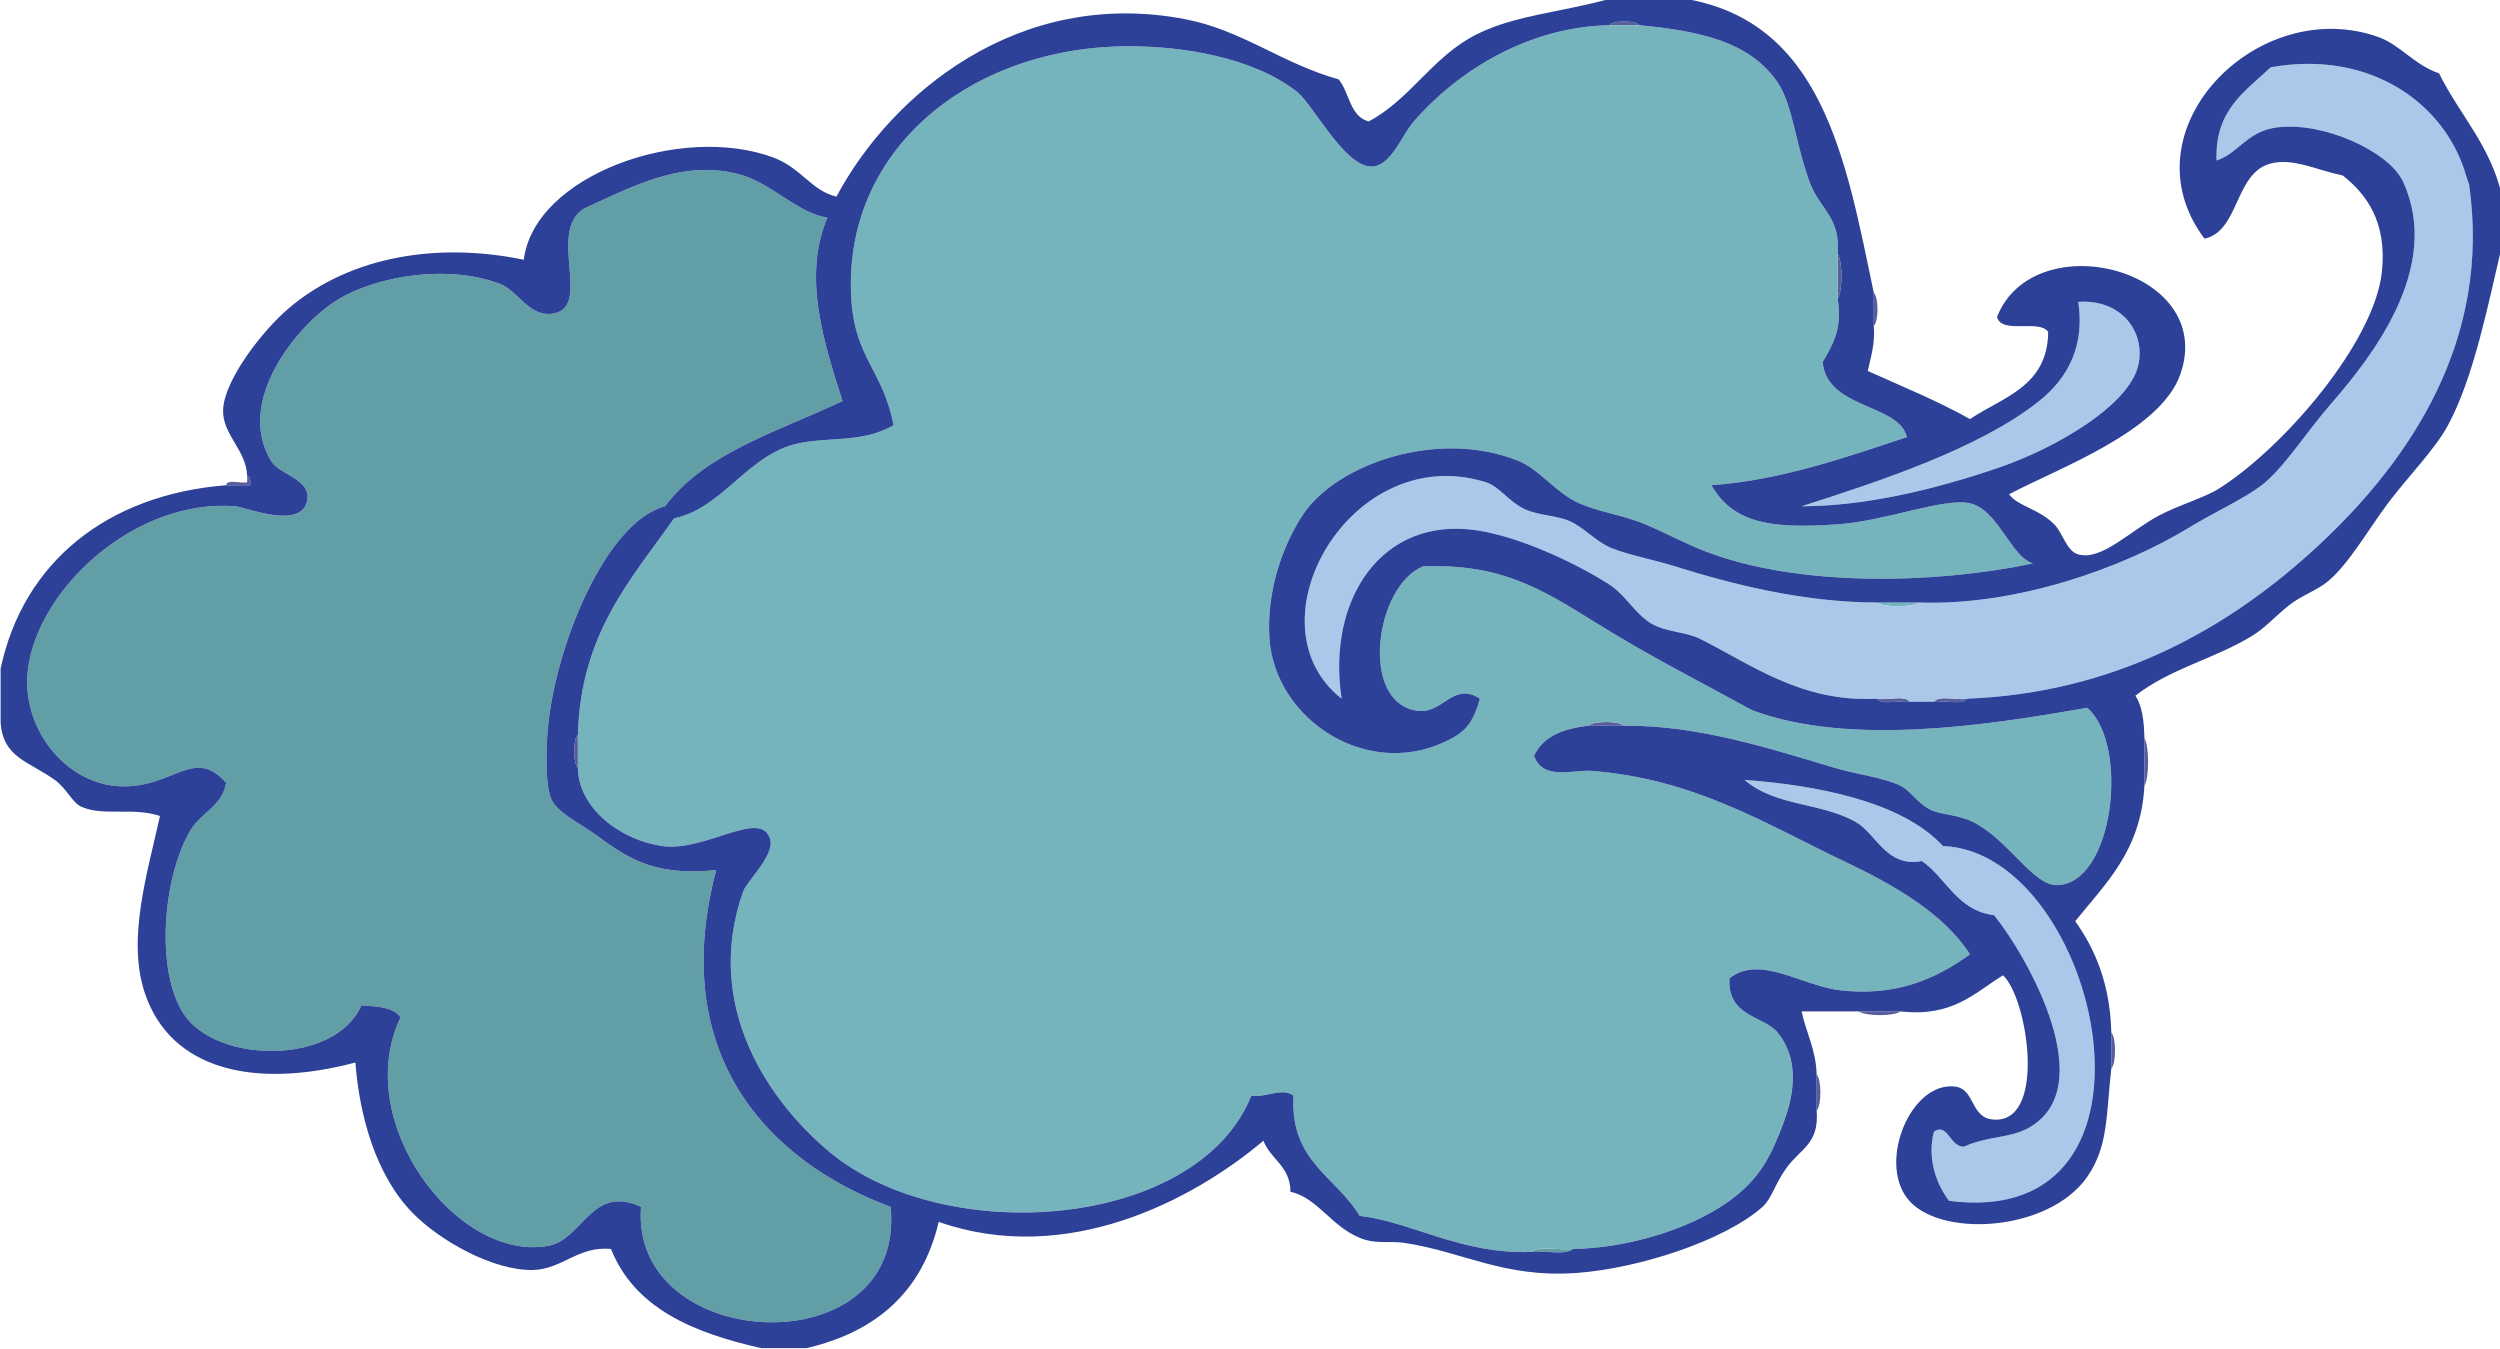 <?xml version="1.0" encoding="UTF-8" standalone="no"?>
<!-- Created with Inkscape (http://www.inkscape.org/) -->

<svg
   xmlns:dc="http://purl.org/dc/elements/1.1/"
   xmlns:cc="http://creativecommons.org/ns#"
   xmlns:rdf="http://www.w3.org/1999/02/22-rdf-syntax-ns#"
   xmlns:svg="http://www.w3.org/2000/svg"
   xmlns="http://www.w3.org/2000/svg"
   xmlns:sodipodi="http://sodipodi.sourceforge.net/DTD/sodipodi-0.dtd"
   xmlns:inkscape="http://www.inkscape.org/namespaces/inkscape"
   width="70.443mm"
   height="38.015mm"
   viewBox="0 0 70.443 38.015"
   version="1.1"
   id="svg2070"
   inkscape:version="0.92.3 (2405546, 2018-03-11)"
   sodipodi:docname="strongWind.svg">
  <defs
     id="defs2064">
    <clipPath
       clipPathUnits="userSpaceOnUse"
       id="clipPath660">
      <path
         d="M 0,612 H 792 V 0 H 0 Z"
         id="path658"
         inkscape:connector-curvature="0" />
    </clipPath>
    <clipPath
       clipPathUnits="userSpaceOnUse"
       id="clipPath668">
      <path
         d="M 76.8,236.76 H 276.48 V 129 H 76.8 Z"
         id="path666"
         inkscape:connector-curvature="0" />
    </clipPath>
  </defs>
  <sodipodi:namedview
     id="base"
     pagecolor="#ffffff"
     bordercolor="#666666"
     borderopacity="1.0"
     inkscape:pageopacity="0.0"
     inkscape:pageshadow="2"
     inkscape:zoom="0.35"
     inkscape:cx="701.69144"
     inkscape:cy="214.69708"
     inkscape:document-units="mm"
     inkscape:current-layer="layer1"
     showgrid="false"
     fit-margin-top="0"
     fit-margin-left="0"
     fit-margin-right="0"
     fit-margin-bottom="0"
     inkscape:window-width="1853"
     inkscape:window-height="1025"
     inkscape:window-x="67"
     inkscape:window-y="27"
     inkscape:window-maximized="1" />
  <g
     inkscape:label="Layer 1"
     inkscape:groupmode="layer"
     id="layer1"
     transform="translate(79.823,-167.623)">
    <g
       transform="matrix(0.353,0,0,-0.353,-106.916,251.147)"
       id="g654">
      <g
         id="g656"
         clip-path="url(#clipPath660)">
        <g
           id="g662">
          <g
             id="g664" />
          <g
             id="g752">
            <g
               clip-path="url(#clipPath668)"
               id="g750">
              <g
                 transform="translate(205.2,234.6)"
                 id="g672">
                <path
                   d="M 0,0 C 0.259,0.397 2.141,0.397 2.4,0 Z"
                   style="fill:#595d9b;fill-opacity:1;fill-rule:evenodd;stroke:none"
                   id="path670"
                   inkscape:connector-curvature="0" />
              </g>
              <g
                 transform="translate(142.8,219.24)"
                 id="g676">
                <path
                   d="m 0,0 c -2.087,-4.864 -0.122,-10.408 1.2,-14.641 -5.09,-2.429 -10.952,-4.088 -14.16,-8.399 -4.737,-1.226 -8.79,-11.22 -9.36,-17.761 -0.148,-1.692 -0.212,-4.349 0.24,-5.519 0.467,-1.211 2.305,-1.978 3.84,-3.12 2.636,-1.963 4.755,-3.091 9.36,-2.64 -3.923,-14.826 4.239,-23.29 13.92,-26.881 1.269,-12.838 -20.845,-11.729 -19.92,0 -3.992,1.828 -4.612,-2.621 -7.44,-3.119 -7.294,-1.286 -15.714,9.945 -11.76,18.239 -0.543,0.818 -1.841,0.88 -3.12,0.96 -2.117,-4.79 -11.52,-4.662 -14.16,-0.72 -2.306,3.444 -1.698,10.901 0.48,14.64 0.877,1.507 2.569,1.959 2.88,3.841 -2.646,3.046 -4.383,-0.697 -8.88,-0.24 -4.069,0.413 -7.422,4.645 -6.96,9.12 0.67,6.494 8.495,13.824 16.56,13.2 0.854,-0.066 5.304,-1.939 5.76,0.479 0.318,1.689 -2.214,2.025 -2.88,3.121 -2.927,4.816 2.114,10.814 5.04,12.719 3.225,2.101 9.051,3.012 13.2,1.441 1.422,-0.539 2.295,-2.563 4.08,-2.401 3.476,0.318 -0.367,6.501 2.64,8.401 3.461,1.533 7.94,4.13 12.72,2.639 C -4.402,2.637 -2.218,0.297 0,0"
                   style="fill:#629ea5;fill-opacity:1;fill-rule:evenodd;stroke:none"
                   id="path674"
                   inkscape:connector-curvature="0" />
              </g>
              <g
                 transform="translate(223.44,216.359)"
                 id="g680">
                <path
                   d="M 0,0 C 0.398,-0.649 0.398,-2.95 0,-3.6 Z"
                   style="fill:#595d9b;fill-opacity:1;fill-rule:evenodd;stroke:none"
                   id="path678"
                   inkscape:connector-curvature="0" />
              </g>
              <g
                 transform="translate(226.32,213.24)"
                 id="g684">
                <path
                   d="M 0,0 C 0.397,-0.337 0.397,-2.305 0,-2.641 Z"
                   style="fill:#595d9b;fill-opacity:1;fill-rule:evenodd;stroke:none"
                   id="path682"
                   inkscape:connector-curvature="0" />
              </g>
              <g
                 transform="translate(96.48,198.6)"
                 id="g688">
                <path
                   d="m 0,0 c 0.279,-0.04 0.26,-0.379 0.24,-0.72 h -1.92 c 0.103,0.536 1.182,0.097 1.68,0.241 z"
                   style="fill:#595d9b;fill-opacity:1;fill-rule:evenodd;stroke:none"
                   id="path686"
                   inkscape:connector-curvature="0" />
              </g>
              <g
                 transform="translate(226.56,188.519)"
                 id="g692">
                <path
                   d="M 0,0 H 3.36 C 2.79,-0.398 0.571,-0.398 0,0"
                   style="fill:#75b4bc;fill-opacity:1;fill-rule:evenodd;stroke:none"
                   id="path690"
                   inkscape:connector-curvature="0" />
              </g>
              <g
                 transform="translate(226.56,180.84)"
                 id="g696">
                <path
                   d="M 0,0 C 0.808,-0.152 2.229,0.31 2.64,-0.24 1.832,-0.088 0.411,-0.549 0,0"
                   style="fill:#595d9b;fill-opacity:1;fill-rule:evenodd;stroke:none"
                   id="path694"
                   inkscape:connector-curvature="0" />
              </g>
              <g
                 transform="translate(231.12,180.6)"
                 id="g700">
                <path
                   d="M 0,0 C 0.411,0.55 1.832,0.088 2.64,0.24 2.229,-0.309 0.808,0.152 0,0"
                   style="fill:#595d9b;fill-opacity:1;fill-rule:evenodd;stroke:none"
                   id="path698"
                   inkscape:connector-curvature="0" />
              </g>
              <g
                 transform="translate(203.52,178.68)"
                 id="g704">
                <path
                   d="M 0,0 C 0.414,0.398 2.466,0.398 2.88,0 Z"
                   style="fill:#595d9b;fill-opacity:1;fill-rule:evenodd;stroke:none"
                   id="path702"
                   inkscape:connector-curvature="0" />
              </g>
              <g
                 transform="translate(122.88,177.96)"
                 id="g708">
                <path
                   d="M 0,0 V -2.641 C -0.398,-2.304 -0.398,-0.336 0,0"
                   style="fill:#595d9b;fill-opacity:1;fill-rule:evenodd;stroke:none"
                   id="path706"
                   inkscape:connector-curvature="0" />
              </g>
              <g
                 transform="translate(247.92,177.72)"
                 id="g712">
                <path
                   d="M 0,0 C 0.398,-0.729 0.398,-3.111 0,-3.84 Z"
                   style="fill:#595d9b;fill-opacity:1;fill-rule:evenodd;stroke:none"
                   id="path710"
                   inkscape:connector-curvature="0" />
              </g>
              <g
                 transform="translate(228.48,155.88)"
                 id="g716">
                <path
                   d="M 0,0 C -0.571,-0.398 -2.79,-0.398 -3.36,0 Z"
                   style="fill:#595d9b;fill-opacity:1;fill-rule:evenodd;stroke:none"
                   id="path714"
                   inkscape:connector-curvature="0" />
              </g>
              <g
                 transform="translate(245.28,154.2)"
                 id="g720">
                <path
                   d="M 0,0 C 0.398,-0.414 0.398,-2.467 0,-2.881 Z"
                   style="fill:#595d9b;fill-opacity:1;fill-rule:evenodd;stroke:none"
                   id="path718"
                   inkscape:connector-curvature="0" />
              </g>
              <g
                 transform="translate(221.76,150.84)"
                 id="g724">
                <path
                   d="M 0,0 C 0.398,-0.414 0.398,-2.466 0,-2.88 Z"
                   style="fill:#595d9b;fill-opacity:1;fill-rule:evenodd;stroke:none"
                   id="path722"
                   inkscape:connector-curvature="0" />
              </g>
              <g
                 transform="translate(198.96,136.68)"
                 id="g728">
                <path
                   d="M 0,0 C 0.647,0.553 2.314,0.085 3.36,0.24 2.713,-0.313 1.045,0.155 0,0"
                   style="fill:#629ea5;fill-opacity:1;fill-rule:evenodd;stroke:none"
                   id="path726"
                   inkscape:connector-curvature="0" />
              </g>
              <g
                 transform="translate(122.88,177.96)"
                 id="g732">
                <path
                   d="m 0,0 c 0.221,8.099 4.241,12.399 7.68,17.28 3.619,0.742 5.588,4.54 9.12,5.76 2.551,0.881 5.762,0.091 8.4,1.68 -0.863,4.358 -3.029,5.342 -3.36,9.84 -0.884,12.022 9.433,20.368 22.08,20.4 4.272,0.011 9.874,-0.85 13.44,-3.601 1.338,-1.031 3.818,-6.025 6,-6 1.538,0.019 2.42,2.519 3.36,3.601 3.471,3.995 9.088,7.544 15.6,7.68 h 2.4 c 5.009,-0.473 8.833,-1.355 11.04,-4.56 1.243,-1.806 1.461,-5.163 2.64,-8.16 0.769,-1.955 2.382,-2.63 2.16,-5.521 V 34.8 c 0.391,-2.471 -0.438,-3.722 -1.2,-5.04 0.315,-3.766 6.116,-3.323 6.72,-6 -4.961,-1.644 -10.068,-3.439 -15.6,-3.84 1.835,-3.208 5.124,-3.452 10.08,-3.12 3.807,0.255 8.451,2.14 10.56,1.679 2.23,-0.487 3.307,-4.354 5.04,-4.799 -7.939,-1.674 -18.791,-1.883 -26.16,0.96 -1.625,0.627 -3.229,1.505 -4.8,2.16 -1.785,0.745 -3.719,0.986 -5.28,1.679 -1.854,0.824 -3.127,2.671 -4.8,3.361 -6.392,2.634 -14.6,-0.204 -17.28,-4.32 -1.622,-2.492 -2.888,-6.099 -2.64,-9.84 0.434,-6.538 8.084,-11.559 14.64,-7.92 1.125,0.625 1.69,1.419 2.16,3.12 -2.156,1.417 -2.956,-1.286 -5.04,-0.96 -4.621,0.722 -3.299,9.954 0.48,11.519 6.287,0.247 9.488,-1.808 13.92,-4.559 4.39,-2.726 8.049,-4.543 12,-6.72 0.115,-0.063 0.462,-0.233 0.48,-0.24 7.647,-2.801 18.36,-1.231 26.64,0.24 3.374,-2.936 2.134,-14.045 -2.4,-14.16 -1.94,-0.05 -3.83,3.578 -6.72,5.04 -1.184,0.599 -2.494,0.558 -3.36,0.96 -1.026,0.476 -1.655,1.558 -2.4,1.92 -1.406,0.684 -3.588,0.935 -5.28,1.439 -4.964,1.48 -10.933,3.439 -16.8,3.361 -0.414,0.398 -2.466,0.398 -2.88,0 -2.015,-0.225 -3.616,-0.865 -4.32,-2.401 0.707,-2.004 3.137,-1.091 4.56,-1.199 8.225,-0.624 13.937,-4.238 20.16,-7.2 3.975,-1.893 7.915,-4.114 10.08,-7.441 -2.771,-2.015 -5.948,-3.365 -10.32,-2.879 -3.083,0.342 -6.464,2.89 -8.88,0.96 -0.185,-3.084 2.757,-2.993 3.84,-4.32 1.581,-1.939 1.494,-4.482 0.48,-7.2 -1.024,-2.745 -1.924,-4.497 -4.32,-6.24 -3.275,-2.383 -8.439,-3.8 -12.48,-3.84 -1.045,-0.155 -2.713,0.312 -3.36,-0.24 -5.578,-0.201 -9.565,2.413 -13.68,2.88 -1.845,3.115 -5.589,4.331 -5.28,9.6 -0.974,0.677 -2.116,-0.185 -3.36,0 -4.275,-10.66 -24.34,-12.201 -33.6,-4.56 -4.716,3.89 -10.267,11.55 -6.96,20.88 0.261,0.737 2.469,2.84 2.16,4.08 C 14.71,-5.794 10.198,-9.386 6.72,-8.88 3.342,-8.39 0.03,-5.819 0,-2.641 Z"
                   style="fill:#75b4bc;fill-opacity:1;fill-rule:evenodd;stroke:none"
                   id="path730"
                   inkscape:connector-curvature="0" />
              </g>
              <g
                 transform="translate(229.92,188.519)"
                 id="g736">
                <path
                   d="m 0,0 c 7.743,-0.284 16.263,2.733 21.6,6 1.932,1.183 4.23,2.202 5.76,3.36 1.707,1.292 3.533,4.191 5.52,6.48 3.197,3.684 8.946,10.881 5.76,17.761 -1.125,2.429 -6.409,4.808 -10.08,4.319 -2.382,-0.316 -3.045,-2.074 -4.8,-2.64 -0.144,4.064 2.313,5.527 4.32,7.441 7.894,1.416 13.921,-2.835 15.6,-8.641 0.064,-0.223 0.24,-0.721 0.24,-0.72 C 45.71,20.878 39.137,11.37 32.16,4.8 24.557,-2.358 15.322,-7.238 3.84,-7.68 3.032,-7.832 1.611,-7.37 1.2,-7.92 h -1.92 c -0.411,0.55 -1.832,0.088 -2.64,0.24 -6.088,-0.322 -10.155,2.831 -14.16,4.8 -1.094,0.538 -2.669,0.515 -3.84,1.2 -1.268,0.742 -2.055,2.284 -3.36,3.12 -2.745,1.758 -7.17,3.809 -10.56,4.32 -7.595,1.145 -12.002,-5.514 -10.8,-13.44 -7.621,6.01 0.755,20.648 11.52,17.281 1.074,-0.337 1.878,-1.604 3.12,-2.161 1.159,-0.519 2.568,-0.486 3.6,-0.96 1.18,-0.542 2.103,-1.666 3.36,-2.16 1.459,-0.573 3.367,-0.914 5.04,-1.44 C -14.989,1.48 -9.266,0.01 -3.36,0 -2.79,-0.398 -0.571,-0.398 0,0"
                   style="fill:#aac9ea;fill-opacity:1;fill-rule:evenodd;stroke:none"
                   id="path734"
                   inkscape:connector-curvature="0" />
              </g>
              <g
                 transform="translate(220.56,196.2)"
                 id="g740">
                <path
                   d="m 0,0 c 6.185,1.982 14.202,4.607 18.96,8.399 2.409,1.92 3.632,4.527 3.12,7.92 3.503,0.232 5.377,-2.451 4.8,-5.04 C 26.163,8.059 20.299,4.656 15.84,3.119 10.42,1.251 4.906,0.005 0,0"
                   style="fill:#aac9ea;fill-opacity:1;fill-rule:evenodd;stroke:none"
                   id="path738"
                   inkscape:connector-curvature="0" />
              </g>
              <g
                 transform="translate(232.32,140.76)"
                 id="g744">
                <path
                   d="M 0,0 C -0.985,1.319 -1.767,3.352 -1.2,5.52 -0.087,6.27 0.058,4.308 1.2,4.32 3,5.162 4.765,4.986 6.24,5.76 12.286,8.93 6.229,19.57 3.6,22.8 c -2.977,0.383 -3.777,2.943 -5.76,4.32 -2.837,-0.546 -3.631,2.184 -5.28,3.12 -2.776,1.575 -6.375,1.212 -8.88,3.36 5.667,-0.413 12.548,-1.692 15.84,-5.28 C 11.969,27.859 18.815,-2.459 0,0"
                   style="fill:#aac9ea;fill-opacity:1;fill-rule:evenodd;stroke:none"
                   id="path742"
                   inkscape:connector-curvature="0" />
              </g>
              <g
                 transform="translate(231.84,169.08)"
                 id="g748">
                <path
                   d="m 0,0 c -3.292,3.588 -10.173,4.866 -15.84,5.279 2.505,-2.147 6.104,-1.784 8.88,-3.359 1.649,-0.937 2.443,-3.666 5.28,-3.12 1.983,-1.377 2.783,-3.938 5.76,-4.321 2.628,-3.229 8.686,-13.87 2.64,-17.04 -1.475,-0.773 -3.24,-0.597 -5.04,-1.439 -1.142,-0.013 -1.287,1.949 -2.4,1.199 -0.567,-2.168 0.215,-4.2 1.2,-5.519 C 19.295,-30.779 12.449,-0.461 0,0 m 4.56,30.239 c 4.459,1.537 10.323,4.94 11.04,8.16 0.576,2.589 -1.298,5.272 -4.8,5.04 0.512,-3.393 -0.712,-6 -3.12,-7.919 -4.758,-3.792 -12.776,-6.417 -18.96,-8.4 4.906,0.005 10.42,1.251 15.84,3.119 M -95.76,53.52 c -4.78,1.49 -9.259,-1.107 -12.72,-2.64 -3.007,-1.9 0.836,-8.083 -2.64,-8.401 -1.785,-0.162 -2.658,1.862 -4.08,2.401 -4.149,1.571 -9.975,0.66 -13.2,-1.441 -2.926,-1.905 -7.967,-7.903 -5.04,-12.719 0.666,-1.096 3.198,-1.432 2.88,-3.12 -0.456,-2.418 -4.906,-0.546 -5.76,-0.48 -8.065,0.624 -15.89,-6.706 -16.56,-13.2 -0.462,-4.475 2.891,-8.707 6.96,-9.12 4.497,-0.457 6.233,3.286 8.88,0.24 -0.311,-1.882 -2.003,-2.334 -2.88,-3.841 -2.178,-3.739 -2.786,-11.196 -0.48,-14.639 2.64,-3.943 12.043,-4.071 14.16,0.719 1.279,-0.08 2.577,-0.142 3.12,-0.96 -3.954,-8.294 4.466,-19.525 11.76,-18.239 2.828,0.498 3.448,4.947 7.44,3.119 -0.925,-11.729 21.189,-12.838 19.92,0 -9.681,3.591 -17.843,12.055 -13.92,26.881 -4.605,-0.451 -6.724,0.677 -9.36,2.64 -1.535,1.142 -3.373,1.909 -3.84,3.12 -0.452,1.17 -0.388,3.827 -0.24,5.519 0.57,6.541 4.623,16.536 9.36,17.761 3.208,4.312 9.07,5.97 14.16,8.4 -1.322,4.232 -3.287,9.776 -1.2,14.64 -2.218,0.297 -4.402,2.637 -6.72,3.36 M 1.92,11.76 c 11.482,0.441 20.717,5.321 28.32,12.479 6.977,6.571 13.55,16.078 11.76,28.561 0,-10e-4 -0.176,0.497 -0.24,0.72 -1.678,5.805 -7.706,10.056 -15.6,8.64 -2.007,-1.914 -4.464,-3.377 -4.32,-7.44 1.755,0.565 2.418,2.323 4.8,2.639 3.671,0.49 8.955,-1.889 10.08,-4.319 3.186,-6.88 -2.563,-14.076 -5.76,-17.761 -1.987,-2.289 -3.813,-5.187 -5.52,-6.479 -1.53,-1.158 -3.828,-2.178 -5.76,-3.361 -5.337,-3.266 -13.857,-6.284 -21.6,-6 h -3.36 c -5.906,0.01 -11.629,1.481 -16.08,2.88 -1.673,0.527 -3.58,0.868 -5.04,1.441 -1.257,0.494 -2.18,1.617 -3.36,2.16 -1.032,0.474 -2.441,0.44 -3.6,0.96 -1.242,0.557 -2.046,1.823 -3.12,2.16 -10.765,3.367 -19.141,-11.27 -11.52,-17.28 -1.202,7.926 3.205,14.585 10.8,13.439 3.39,-0.511 7.815,-2.561 10.56,-4.319 1.305,-0.836 2.092,-2.378 3.36,-3.12 1.171,-0.686 2.746,-0.662 3.84,-1.2 4.005,-1.969 8.072,-5.122 14.16,-4.8 0.411,-0.549 1.832,-0.088 2.64,-0.24 h 1.92 c 0.808,0.152 2.229,-0.309 2.64,0.24 m -28.56,53.76 c -6.512,-0.136 -12.129,-3.685 -15.6,-7.68 -0.94,-1.082 -1.822,-3.582 -3.36,-3.601 -2.182,-0.025 -4.662,4.969 -6,6 -3.566,2.751 -9.168,3.612 -13.44,3.601 -12.647,-0.032 -22.964,-8.378 -22.08,-20.401 0.331,-4.498 2.497,-5.481 3.36,-9.839 -2.638,-1.589 -5.849,-0.799 -8.4,-1.68 -3.532,-1.22 -5.501,-5.018 -9.12,-5.76 -3.439,-4.881 -7.459,-9.181 -7.68,-17.28 -0.398,-0.336 -0.398,-2.304 0,-2.641 0.03,-3.178 3.342,-5.749 6.72,-6.239 3.478,-0.506 7.99,3.086 8.64,0.479 0.309,-1.239 -1.899,-3.342 -2.16,-4.08 -3.307,-9.329 2.244,-16.989 6.96,-20.879 9.26,-7.641 29.325,-6.1 33.6,4.56 1.244,-0.185 2.386,0.677 3.36,0 -0.309,-5.269 3.435,-6.485 5.28,-9.601 4.115,-0.466 8.102,-3.081 13.68,-2.879 1.045,0.155 2.713,-0.313 3.36,0.24 4.041,0.04 9.205,1.457 12.48,3.84 2.396,1.743 3.296,3.495 4.32,6.24 1.014,2.718 1.101,5.261 -0.48,7.2 -1.083,1.327 -4.025,1.235 -3.84,4.319 2.416,1.931 5.797,-0.617 8.88,-0.96 4.372,-0.485 7.549,0.865 10.32,2.88 -2.165,3.327 -6.105,5.548 -10.08,7.441 -6.223,2.962 -11.934,6.576 -20.16,7.2 -1.423,0.107 -3.853,-0.805 -4.56,1.199 0.704,1.536 2.305,2.176 4.32,2.401 h 2.88 C -19.573,9.678 -13.604,7.719 -8.64,6.239 -6.948,5.735 -4.766,5.483 -3.36,4.8 -2.615,4.438 -1.986,3.355 -0.96,2.88 -0.094,2.478 1.216,2.519 2.4,1.92 5.29,0.458 7.18,-3.17 9.12,-3.12 13.654,-3.005 14.894,8.104 11.52,11.04 3.24,9.569 -7.473,7.999 -15.12,10.8 c -0.018,0.007 -0.365,0.177 -0.48,0.24 -3.951,2.177 -7.61,3.994 -12,6.72 -4.432,2.751 -7.633,4.805 -13.92,4.559 -3.779,-1.565 -5.101,-10.798 -0.48,-11.519 2.084,-0.326 2.884,2.377 5.04,0.96 -0.47,-1.701 -1.035,-2.495 -2.16,-3.12 -6.556,-3.639 -14.206,1.381 -14.64,7.92 -0.248,3.741 1.018,7.348 2.64,9.839 2.68,4.117 10.888,6.955 17.28,4.321 1.673,-0.69 2.946,-2.537 4.8,-3.361 1.561,-0.693 3.495,-0.934 5.28,-1.679 1.571,-0.656 3.175,-1.534 4.8,-2.16 7.369,-2.843 18.221,-2.634 26.16,-0.96 -1.733,0.445 -2.81,4.312 -5.04,4.799 -2.109,0.461 -6.753,-1.424 -10.56,-1.679 -4.956,-0.332 -8.245,-0.088 -10.08,3.12 5.532,0.401 10.639,2.196 15.6,3.84 -0.604,2.676 -6.405,2.234 -6.72,6 0.762,1.318 1.591,2.569 1.2,5.04 0.399,0.649 0.399,2.95 0,3.599 0.222,2.891 -1.391,3.566 -2.16,5.521 -1.179,2.997 -1.397,6.354 -2.64,8.16 -2.207,3.205 -6.03,4.087 -11.04,4.56 -0.259,0.397 -2.141,0.397 -2.4,0 m 0.24,2.16 h 5.52 C -9.632,65.967 -7.759,54.881 -5.52,44.16 v -2.64 c 0.115,-1.475 -0.241,-2.479 -0.48,-3.6 2.759,-1.241 5.598,-2.402 8.16,-3.84 2.632,1.768 6.205,2.595 6.24,6.96 -0.716,1.044 -3.746,-0.226 -4.08,1.199 2.939,7.466 17.534,3.84 14.64,-4.559 -1.577,-4.576 -9.716,-7.502 -13.68,-9.6 0.694,-0.973 2.343,-1.128 3.6,-2.4 0.724,-0.733 0.981,-2.139 1.92,-2.401 1.885,-0.524 4.118,1.88 6.48,3.12 1.65,0.867 3.59,1.39 4.8,2.161 5.166,3.29 12.368,11.663 12.96,17.28 0.423,4.017 -1.27,6.218 -3.12,7.68 -2.073,0.43 -3.97,1.427 -5.76,0.959 -2.895,-0.755 -2.483,-5.398 -5.28,-6 -6.499,8.638 4.239,19.578 13.92,16.081 1.674,-0.605 2.87,-2.232 4.8,-2.88 1.643,-3.318 4.135,-5.785 5.04,-9.84 V 48 C 43.539,43.332 42.384,37.416 40.32,33.6 39.243,31.608 37.144,29.525 35.52,27.359 33.934,25.244 32.408,22.52 30.72,21.12 29.869,20.414 28.579,19.982 27.6,19.199 26.57,18.377 25.725,17.419 24.72,16.8 21.742,14.964 18.152,14.176 15.36,12 15.908,11.188 16.054,9.974 16.08,8.64 V 4.8 C 15.809,-0.369 12.984,-2.984 10.56,-6 c 1.627,-2.294 2.784,-5.056 2.88,-8.88 v -2.881 c -0.426,-3.733 -0.227,-6.196 -1.92,-8.639 -3.085,-4.451 -11.978,-4.929 -14.4,-1.68 -2.275,3.051 0.377,9.292 3.84,8.88 1.722,-0.205 1.139,-2.717 3.36,-2.64 3.917,0.135 2.413,9.72 0.48,11.52 -2.285,-1.395 -4.008,-3.352 -8.16,-2.88 h -3.36 -4.56 c 0.36,-1.721 1.142,-3.019 1.2,-5.04 v -2.88 c 0.21,-2.673 -1.281,-3.016 -2.4,-4.561 -0.95,-1.31 -1.184,-2.464 -1.92,-3.12 -3.028,-2.694 -9.91,-4.932 -14.88,-5.279 -5.785,-0.403 -8.982,1.682 -13.68,2.399 -1.08,0.165 -2.114,-0.057 -3.12,0.241 -2.601,0.769 -3.74,3.366 -6,3.839 -0.012,2.069 -1.587,2.574 -2.16,4.08 -5.656,-4.781 -15.729,-10.051 -25.92,-6.479 -1.309,-5.571 -4.975,-8.785 -10.56,-10.08 h -3.6 c -5.419,1.221 -10.109,3.171 -12,7.92 -2.624,0.25 -3.896,-1.632 -6.24,-1.68 -3.139,-0.065 -7.404,2.314 -9.6,4.56 -2.944,3.01 -4.238,7.77 -4.56,12 -8.113,-2.145 -14.738,-0.57 -16.8,5.519 -1.466,4.328 0.213,9.65 1.2,14.16 -2.18,0.724 -4.47,-0.04 -6.24,0.721 -0.776,0.333 -1.164,1.446 -2.16,2.159 -2.129,1.526 -4.102,1.757 -4.32,4.561 v 4.32 c 1.81,8.52 8.537,13.895 18,14.64 h 1.92 c 0.02,0.341 0.039,0.679 -0.24,0.72 -0.051,2.091 -1.973,3.294 -1.92,5.28 0.063,2.372 3.151,6.364 5.28,8.16 4.987,4.207 12.006,5.231 18.72,3.84 0.849,6.759 12.572,10.891 19.92,8.16 2.238,-0.833 3.056,-2.671 5.04,-3.12 4.349,8.157 14.52,16.723 27.84,14.16 4.549,-0.876 7.738,-3.547 12.24,-4.801 0.878,-1.041 0.882,-2.958 2.4,-3.359 3.335,1.752 5.102,5.2 8.64,6.96 3.139,1.561 6.778,1.742 10.8,2.88"
                   style="fill:#2c4197;fill-opacity:1;fill-rule:evenodd;stroke:none"
                   id="path746"
                   inkscape:connector-curvature="0" />
              </g>
            </g>
          </g>
        </g>
      </g>
    </g>
  </g>
</svg>
